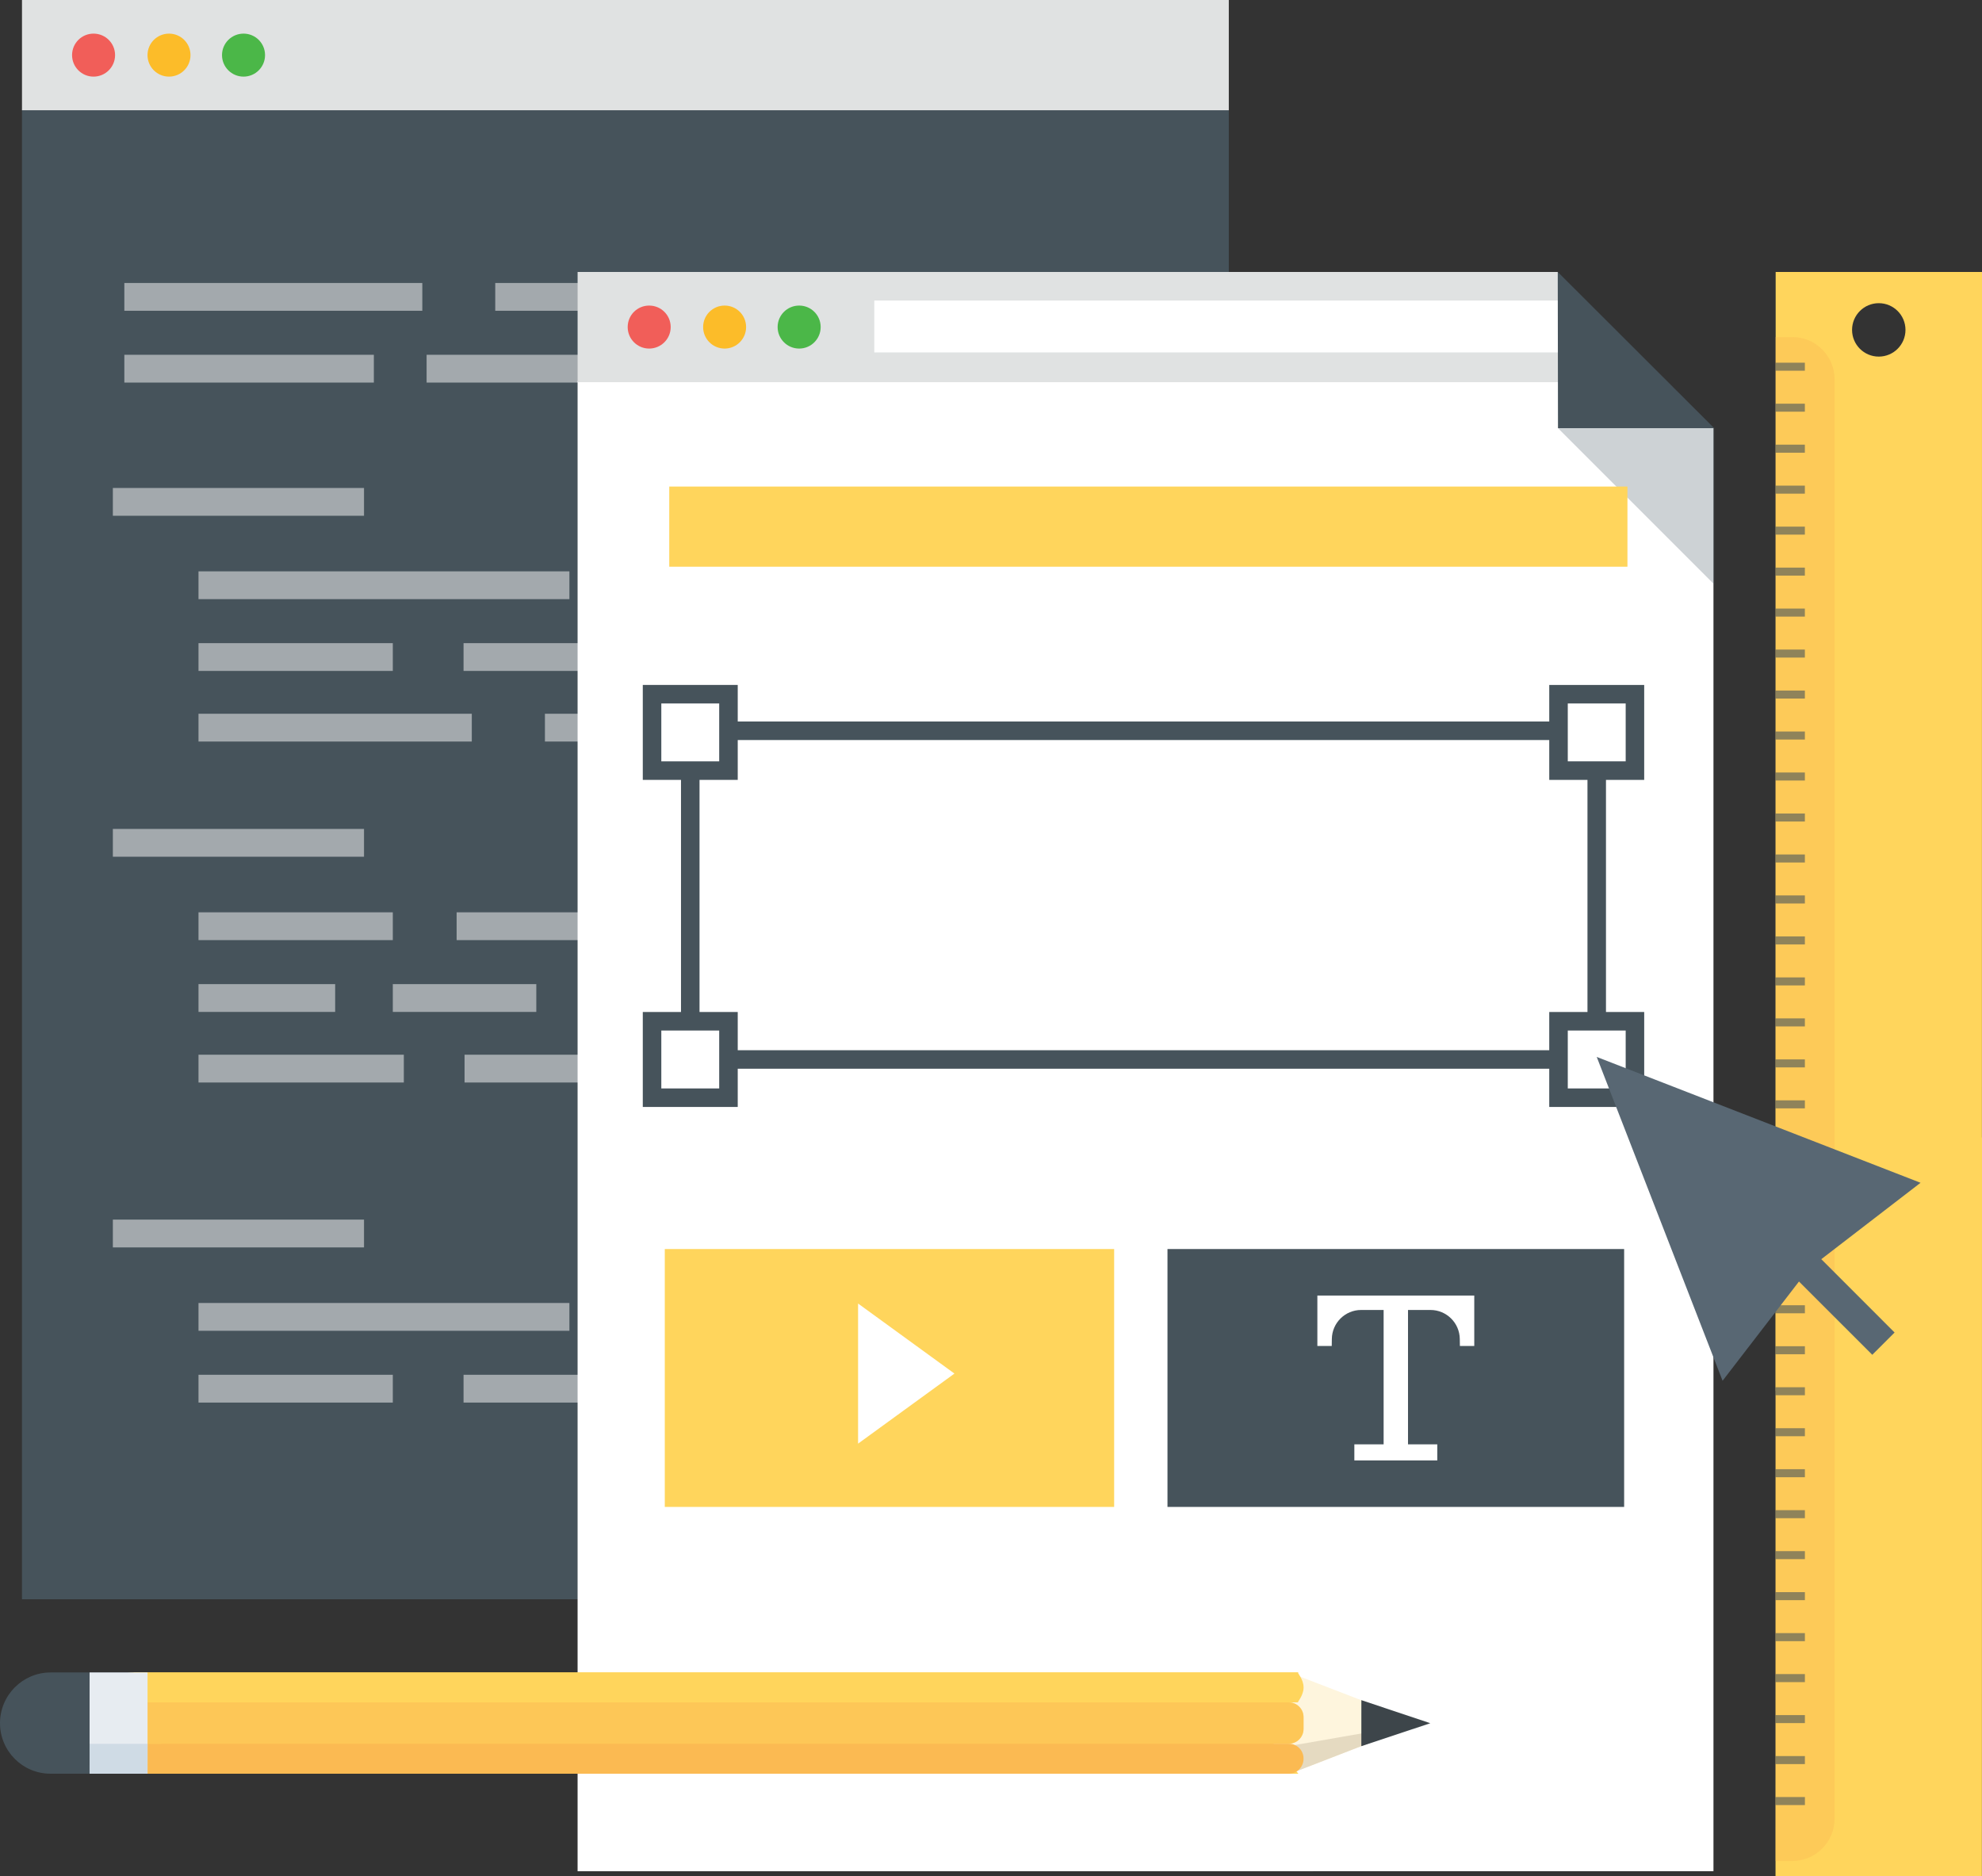 <?xml version="1.0" encoding="utf-8"?>
<!-- Generator: Adobe Illustrator 12.0.0, SVG Export Plug-In . SVG Version: 6.00 Build 51448)  -->
<!DOCTYPE svg PUBLIC "-//W3C//DTD SVG 1.1//EN" "http://www.w3.org/Graphics/SVG/1.1/DTD/svg11.dtd">
<svg  version="1.1" id="Layer_1" xmlns="http://www.w3.org/2000/svg" xmlns:xlink="http://www.w3.org/1999/xlink" width="182.587" height="172.83"
	 viewBox="0 0 182.587 172.83" overflow="visible" enable-background="new 0 0 182.587 172.83" xml:space="preserve">
<rect x="0" y="0" width="182.587" height="172.83" fill="#333333" stroke="none"/>
<g id="XMLID_10694_">
	<g id="XMLID_10701_">
		<g id="XMLID_10703_">
			<g id="XMLID_10714_">
				<g id="XMLID_10786_">
					<g id="XMLID_10787_">
						<g id="XMLID_10989_">
							<g id="XMLID_11117_">
								<g id="XMLID_11118_">
									<g id="XMLID_11188_">
										<g id="XMLID_11191_">
											<g id="XMLID_11194_">
												<rect id="XMLID_13025_" x="2.025" y="10.044" fill="#46535B" width="111.175" height="137.267"/>
											</g>
										</g>
									</g>
									<g id="XMLID_11164_">
										<g id="XMLID_11167_">
											<g id="XMLID_11170_">
												<g id="XMLID_11173_">
													<g id="XMLID_11176_">
														<g id="XMLID_11179_">
															<g id="XMLID_11182_">
																<g id="XMLID_11185_">
																	<rect id="XMLID_13024_" x="2.026" fill="#E0E2E2" width="111.174" height="10.155"/>
																</g>
															</g>
														</g>
													</g>
												</g>
											</g>
										</g>
									</g>
									<g id="XMLID_11119_">
										<g id="XMLID_11149_">
											<g id="XMLID_11152_">
												<g id="XMLID_11155_">
													<g id="XMLID_11158_">
														<g id="XMLID_11161_">
															<path id="XMLID_13023_" fill="#F15E59" d="M10.601,5.077c0,1.094-0.89,1.981-1.984,1.981
																c-1.094,0-1.978-0.887-1.978-1.981c0-1.098,0.884-1.98,1.978-1.98C9.711,3.097,10.601,3.979,10.601,5.077z"/>
														</g>
													</g>
												</g>
											</g>
										</g>
										<g id="XMLID_11134_">
											<g id="XMLID_11137_">
												<g id="XMLID_11140_">
													<g id="XMLID_11143_">
														<g id="XMLID_11146_">
															<path id="XMLID_13022_" fill="#FCBC29" d="M17.549,5.077c0,1.094-0.887,1.981-1.978,1.981
																c-1.096,0-1.981-0.887-1.981-1.981c0-1.098,0.885-1.98,1.981-1.98C16.662,3.097,17.549,3.979,17.549,5.077z"/>
														</g>
													</g>
												</g>
											</g>
										</g>
										<g id="XMLID_11120_">
											<g id="XMLID_11121_">
												<g id="XMLID_11122_">
													<g id="XMLID_11123_">
														<g id="XMLID_11126_">
															<path id="XMLID_13021_" fill="#4BB748" d="M24.417,5.077c0,1.094-0.888,1.981-1.981,1.981
																c-1.093,0-1.984-0.887-1.984-1.981c0-1.098,0.892-1.98,1.984-1.98C23.529,3.097,24.417,3.979,24.417,5.077z"/>
														</g>
													</g>
												</g>
											</g>
										</g>
									</g>
								</g>
							</g>
							<g id="XMLID_10990_" opacity="0.5">
								<g id="XMLID_11073_">
									<g id="XMLID_11112_">
										<g id="XMLID_11116_">
											<rect id="XMLID_13020_" x="10.397" y="76.354" fill="#FFFFFF" width="23.137" height="2.56"/>
										</g>
									</g>
									<g id="XMLID_11108_">
										<g id="XMLID_11109_">
											<rect id="XMLID_13019_" x="18.286" y="84.035" fill="#FFFFFF" width="17.901" height="2.56"/>
										</g>
									</g>
									<g id="XMLID_11106_">
										<g id="XMLID_11107_">
											<rect id="XMLID_13018_" x="42.066" y="84.035" fill="#FFFFFF" width="17.396" height="2.56"/>
										</g>
									</g>
									<g id="XMLID_11099_">
										<g id="XMLID_11102_">
											<rect id="XMLID_13017_" x="64.544" y="84.035" fill="#FFFFFF" width="17.396" height="2.56"/>
										</g>
									</g>
									<g id="XMLID_11097_">
										<g id="XMLID_11098_">
											<rect id="XMLID_13016_" x="18.286" y="97.15" fill="#FFFFFF" width="18.916" height="2.561"/>
										</g>
									</g>
									<g id="XMLID_11095_">
										<g id="XMLID_11096_">
											<rect id="XMLID_13015_" x="42.796" y="97.15" fill="#FFFFFF" width="13.952" height="2.561"/>
										</g>
									</g>
									<g id="XMLID_11093_">
										<g id="XMLID_11094_">
											<rect id="XMLID_13014_" x="61.654" y="97.15" fill="#FFFFFF" width="13.952" height="2.561"/>
										</g>
									</g>
									<g id="XMLID_11088_">
										<g id="XMLID_11092_">
											<rect id="XMLID_13013_" x="18.286" y="90.648" fill="#FFFFFF" width="12.589" height="2.561"/>
										</g>
									</g>
									<g id="XMLID_11084_">
										<g id="XMLID_11085_">
											<rect id="XMLID_13012_" x="36.187" y="90.648" fill="#FFFFFF" width="13.218" height="2.561"/>
										</g>
									</g>
									<g id="XMLID_11082_">
										<g id="XMLID_11083_">
											<rect id="XMLID_13011_" x="53.87" y="90.648" fill="#FFFFFF" width="21.763" height="2.561"/>
										</g>
									</g>
								</g>
								<g id="XMLID_11004_">
									<g id="XMLID_11057_">
										<g id="XMLID_11065_">
											<rect id="XMLID_13010_" x="10.397" y="44.948" fill="#FFFFFF" width="23.137" height="2.56"/>
										</g>
									</g>
									<g id="XMLID_11048_">
										<g id="XMLID_11051_">
											<rect id="XMLID_13009_" x="18.286" y="52.628" fill="#FFFFFF" width="34.169" height="2.56"/>
										</g>
									</g>
									<g id="XMLID_11040_">
										<g id="XMLID_11044_">
											<rect id="XMLID_13008_" x="56.748" y="52.628" fill="#FFFFFF" width="17.482" height="2.56"/>
										</g>
									</g>
									<g id="XMLID_11034_">
										<g id="XMLID_11037_">
											<rect id="XMLID_13007_" x="18.286" y="65.744" fill="#FFFFFF" width="25.177" height="2.56"/>
										</g>
									</g>
									<g id="XMLID_11028_">
										<g id="XMLID_11031_">
											<rect id="XMLID_13006_" x="50.2" y="65.744" fill="#FFFFFF" width="18.522" height="2.56"/>
										</g>
									</g>
									<g id="XMLID_11018_">
										<g id="XMLID_11025_">
											<rect id="XMLID_13005_" x="18.286" y="59.241" fill="#FFFFFF" width="17.901" height="2.56"/>
										</g>
									</g>
									<g id="XMLID_11016_">
										<g id="XMLID_11017_">
											<rect id="XMLID_13004_" x="42.703" y="59.241" fill="#FFFFFF" width="13.819" height="2.56"/>
										</g>
									</g>
									<g id="XMLID_11014_">
										<g id="XMLID_11015_">
											<rect id="XMLID_13003_" x="61.813" y="59.241" fill="#FFFFFF" width="13.819" height="2.56"/>
										</g>
									</g>
									<g id="XMLID_11005_">
										<g id="XMLID_11012_">
											<g id="XMLID_11013_">
												<rect id="XMLID_13002_" x="11.455" y="26.066" fill="#FFFFFF" width="27.449" height="2.56"/>
											</g>
										</g>
										<g id="XMLID_11010_">
											<g id="XMLID_11011_">
												<rect id="XMLID_13001_" x="45.623" y="26.066" fill="#FFFFFF" width="21.775" height="2.56"/>
											</g>
										</g>
										<g id="XMLID_11008_">
											<g id="XMLID_11009_">
												<rect id="XMLID_13000_" x="11.455" y="32.68" fill="#FFFFFF" width="22.985" height="2.56"/>
											</g>
										</g>
										<g id="XMLID_11006_">
											<g id="XMLID_11007_">
												<rect id="XMLID_12999_" x="39.301" y="32.68" fill="#FFFFFF" width="20.336" height="2.56"/>
											</g>
										</g>
									</g>
								</g>
								<g id="XMLID_10991_">
									<g id="XMLID_11002_">
										<g id="XMLID_11003_">
											<rect id="XMLID_12998_" x="10.397" y="112.339" fill="#FFFFFF" width="23.137" height="2.561"/>
										</g>
									</g>
									<g id="XMLID_11000_">
										<g id="XMLID_11001_">
											<rect id="XMLID_12997_" x="18.286" y="120.019" fill="#FFFFFF" width="34.169" height="2.561"/>
										</g>
									</g>
									<g id="XMLID_10998_">
										<g id="XMLID_10999_">
											<rect id="XMLID_12996_" x="56.748" y="120.019" fill="#FFFFFF" width="17.482" height="2.561"/>
										</g>
									</g>
									<g id="XMLID_10996_">
										<g id="XMLID_10997_">
											<rect id="XMLID_12995_" x="18.286" y="126.632" fill="#FFFFFF" width="17.901" height="2.561"/>
										</g>
									</g>
									<g id="XMLID_10994_">
										<g id="XMLID_10995_">
											<rect id="XMLID_12994_" x="42.703" y="126.632" fill="#FFFFFF" width="13.819" height="2.561"/>
										</g>
									</g>
									<g id="XMLID_10992_">
										<g id="XMLID_10993_">
											<rect id="XMLID_12993_" x="61.813" y="126.632" fill="#FFFFFF" width="13.819" height="2.561"/>
										</g>
									</g>
								</g>
							</g>
						</g>
						<g id="XMLID_10947_">
							<g id="XMLID_10948_">
								<g id="XMLID_10954_">
									<g id="XMLID_10955_">
										<g id="XMLID_10956_">
											<g id="XMLID_10986_">
												<g id="XMLID_10987_">
													<g id="XMLID_10988_">
														<polygon id="XMLID_12992_" fill="#FFFFFF" points="144.797,35.092 157.849,39.439 157.849,172.359 53.209,172.361 
															53.209,35.092 														"/>
													</g>
												</g>
											</g>
											<g id="XMLID_10973_">
												<g id="XMLID_10974_">
													<g id="XMLID_10975_">
														<g id="XMLID_10981_">
															<g id="XMLID_10982_">
																<g id="XMLID_10983_">
																	<g id="XMLID_10984_">
																		<g id="XMLID_10985_">
																			<polygon id="XMLID_12991_" fill="#E0E2E2" points="143.504,25.049 53.21,25.049 53.21,35.204 146.228,35.204 
																																							"/>
																		</g>
																	</g>
																</g>
															</g>
														</g>
														<g id="XMLID_10976_">
															<g id="XMLID_10977_">
																<g id="XMLID_10978_">
																	<g id="XMLID_10979_">
																		<g id="XMLID_10980_">
																			<polygon id="XMLID_12990_" fill="#FFFFFF" points="145.375,32.462 80.54,32.462 80.54,27.678 143.988,27.678 
																																							"/>
																		</g>
																	</g>
																</g>
															</g>
														</g>
													</g>
												</g>
											</g>
											<g id="XMLID_10957_">
												<g id="XMLID_10968_">
													<g id="XMLID_10969_">
														<g id="XMLID_10970_">
															<g id="XMLID_10971_">
																<g id="XMLID_10972_">
																	<path id="XMLID_12989_" fill="#F15E59" d="M61.786,30.126c0,1.094-0.89,1.981-1.984,1.981
																		s-1.978-0.887-1.978-1.981c0-1.098,0.883-1.98,1.978-1.98S61.786,29.028,61.786,30.126z"/>
																</g>
															</g>
														</g>
													</g>
												</g>
												<g id="XMLID_10963_">
													<g id="XMLID_10964_">
														<g id="XMLID_10965_">
															<g id="XMLID_10966_">
																<g id="XMLID_10967_">
																	<path id="XMLID_12988_" fill="#FCBC29" d="M68.733,30.126c0,1.094-0.887,1.981-1.978,1.981
																		c-1.096,0-1.981-0.887-1.981-1.981c0-1.098,0.885-1.98,1.981-1.98C67.847,28.146,68.733,29.028,68.733,30.126z"/>
																</g>
															</g>
														</g>
													</g>
												</g>
												<g id="XMLID_10958_">
													<g id="XMLID_10959_">
														<g id="XMLID_10960_">
															<g id="XMLID_10961_">
																<g id="XMLID_10962_">
																	<path id="XMLID_12987_" fill="#4BB748" d="M75.602,30.126c0,1.094-0.888,1.981-1.981,1.981
																		c-1.093,0-1.984-0.887-1.984-1.981c0-1.098,0.891-1.98,1.984-1.98C74.714,28.146,75.602,29.028,75.602,30.126z"/>
																</g>
															</g>
														</g>
													</g>
												</g>
											</g>
										</g>
									</g>
								</g>
								<g id="XMLID_10949_">
									<g id="XMLID_10952_">
										<g id="XMLID_10953_">
											<polygon id="XMLID_12986_" fill="#46535B" points="157.916,39.439 143.526,39.439 143.504,25.049 											"/>
										</g>
									</g>
									<g id="XMLID_10950_" opacity="0.3">
										<g id="XMLID_10951_">
											<polygon id="XMLID_12985_" fill="#586773" points="157.916,53.829 157.916,39.439 143.526,39.439 											"/>
										</g>
									</g>
								</g>
							</g>
						</g>
						<g id="XMLID_10788_">
							<g id="XMLID_10789_">
								<g id="XMLID_10940_">
									<g id="XMLID_10941_">
										<g id="XMLID_10942_">
											<g id="XMLID_10943_">
												<g id="XMLID_10944_">
													<path id="XMLID_14448_" fill="#FFD55C" d="M163.574,69.322l-0.008,58.8h0.011l-0.006,32.951l-0.005,11.757h19.011
														l0.004-14.646l0.007-53.407h-0.008l0.002-32.565l0.006-47.162h-19.009L163.574,69.322z M175.538,30.387
														c0,1.358-1.102,2.46-2.46,2.46c-1.359,0-2.461-1.102-2.461-2.46c0-1.359,1.102-2.461,2.461-2.461
														C174.436,27.926,175.538,29.028,175.538,30.387z"/>
												</g>
											</g>
										</g>
									</g>
								</g>
								<g id="XMLID_10935_" opacity="0.4">
									<g id="XMLID_10936_">
										<g id="XMLID_10937_">
											<g id="XMLID_10938_">
												<g id="XMLID_10939_">
													<path id="XMLID_12984_" fill="#FBBA52" d="M163.566,171.419h1.546c2.152,0,3.896-1.747,3.896-3.898V34.943
														c0-2.151-1.744-3.9-3.896-3.9h-1.546V171.419z"/>
												</g>
											</g>
										</g>
									</g>
								</g>
								<g id="XMLID_10790_" opacity="0.6">
									<g id="XMLID_10931_">
										<g id="XMLID_10932_">
											<g id="XMLID_10933_">
												<g id="XMLID_10934_">
													<rect id="XMLID_12983_" x="163.557" y="142.876" fill="#46535B" width="2.715" height="0.738"/>
												</g>
											</g>
										</g>
									</g>
									<g id="XMLID_10927_">
										<g id="XMLID_10928_">
											<g id="XMLID_10929_">
												<g id="XMLID_10930_">
													<rect id="XMLID_12982_" x="163.555" y="157.979" fill="#46535B" width="2.717" height="0.737"/>
												</g>
											</g>
										</g>
									</g>
									<g id="XMLID_10923_">
										<g id="XMLID_10924_">
											<g id="XMLID_10925_">
												<g id="XMLID_10926_">
													<rect id="XMLID_12981_" x="163.557" y="150.428" fill="#46535B" width="2.715" height="0.742"/>
												</g>
											</g>
										</g>
									</g>
									<g id="XMLID_10919_">
										<g id="XMLID_10920_">
											<g id="XMLID_10921_">
												<g id="XMLID_10922_">
													<rect id="XMLID_12980_" x="163.557" y="146.654" fill="#46535B" width="2.715" height="0.738"/>
												</g>
											</g>
										</g>
									</g>
									<g id="XMLID_10915_">
										<g id="XMLID_10916_">
											<g id="XMLID_10917_">
												<g id="XMLID_10918_">
													<rect id="XMLID_12979_" x="163.557" y="154.201" fill="#46535B" width="2.715" height="0.742"/>
												</g>
											</g>
										</g>
									</g>
									<g id="XMLID_10911_">
										<g id="XMLID_10912_">
											<g id="XMLID_10913_">
												<g id="XMLID_10914_">
													<rect id="XMLID_12978_" x="163.555" y="165.527" fill="#46535B" width="2.718" height="0.739"/>
												</g>
											</g>
										</g>
									</g>
									<g id="XMLID_10907_">
										<g id="XMLID_10908_">
											<g id="XMLID_10909_">
												<g id="XMLID_10910_">
													<rect id="XMLID_12977_" x="163.555" y="161.754" fill="#46535B" width="2.717" height="0.737"/>
												</g>
											</g>
										</g>
									</g>
									<g id="XMLID_10903_">
										<g id="XMLID_10904_">
											<g id="XMLID_10905_">
												<g id="XMLID_10906_">
													<rect id="XMLID_12976_" x="163.557" y="33.408" fill="#46535B" width="2.711" height="0.738"/>
												</g>
											</g>
										</g>
									</g>
									<g id="XMLID_10899_">
										<g id="XMLID_10900_">
											<g id="XMLID_10901_">
												<g id="XMLID_10902_">
													<rect id="XMLID_12975_" x="163.555" y="48.509" fill="#46535B" width="2.713" height="0.736"/>
												</g>
											</g>
										</g>
									</g>
									<g id="XMLID_10895_">
										<g id="XMLID_10896_">
											<g id="XMLID_10897_">
												<g id="XMLID_10898_">
													<rect id="XMLID_12974_" x="163.557" y="40.957" fill="#46535B" width="2.711" height="0.742"/>
												</g>
											</g>
										</g>
									</g>
									<g id="XMLID_10891_">
										<g id="XMLID_10892_">
											<g id="XMLID_10893_">
												<g id="XMLID_10894_">
													<rect id="XMLID_12973_" x="163.557" y="37.185" fill="#46535B" width="2.711" height="0.735"/>
												</g>
											</g>
										</g>
									</g>
									<g id="XMLID_10887_">
										<g id="XMLID_10888_">
											<g id="XMLID_10889_">
												<g id="XMLID_10890_">
													<rect id="XMLID_12972_" x="163.557" y="44.732" fill="#46535B" width="2.711" height="0.741"/>
												</g>
											</g>
										</g>
									</g>
									<g id="XMLID_10883_">
										<g id="XMLID_10884_">
											<g id="XMLID_10885_">
												<g id="XMLID_10886_">
													<rect id="XMLID_12971_" x="163.555" y="63.607" fill="#46535B" width="2.715" height="0.738"/>
												</g>
											</g>
										</g>
									</g>
									<g id="XMLID_10879_">
										<g id="XMLID_10880_">
											<g id="XMLID_10881_">
												<g id="XMLID_10882_">
													<rect id="XMLID_12970_" x="163.555" y="56.057" fill="#46535B" width="2.713" height="0.738"/>
												</g>
											</g>
										</g>
									</g>
									<g id="XMLID_10875_">
										<g id="XMLID_10876_">
											<g id="XMLID_10877_">
												<g id="XMLID_10878_">
													<rect id="XMLID_12969_" x="163.555" y="52.283" fill="#46535B" width="2.713" height="0.737"/>
												</g>
											</g>
										</g>
									</g>
									<g id="XMLID_10871_">
										<g id="XMLID_10872_">
											<g id="XMLID_10873_">
												<g id="XMLID_10874_">
													<rect id="XMLID_12968_" x="163.556" y="59.832" fill="#46535B" width="2.713" height="0.738"/>
												</g>
											</g>
										</g>
									</g>
									<g id="XMLID_10867_">
										<g id="XMLID_10868_">
											<g id="XMLID_10869_">
												<g id="XMLID_10870_">
													<rect id="XMLID_12967_" x="163.555" y="78.707" fill="#46535B" width="2.715" height="0.738"/>
												</g>
											</g>
										</g>
									</g>
									<g id="XMLID_10863_">
										<g id="XMLID_10864_">
											<g id="XMLID_10865_">
												<g id="XMLID_10866_">
													<rect id="XMLID_12966_" x="163.555" y="71.156" fill="#46535B" width="2.715" height="0.738"/>
												</g>
											</g>
										</g>
									</g>
									<g id="XMLID_10859_">
										<g id="XMLID_10860_">
											<g id="XMLID_10861_">
												<g id="XMLID_10862_">
													<rect id="XMLID_12965_" x="163.555" y="67.38" fill="#46535B" width="2.715" height="0.74"/>
												</g>
											</g>
										</g>
									</g>
									<g id="XMLID_10855_">
										<g id="XMLID_10856_">
											<g id="XMLID_10857_">
												<g id="XMLID_10858_">
													<rect id="XMLID_12964_" x="163.555" y="74.933" fill="#46535B" width="2.715" height="0.738"/>
												</g>
											</g>
										</g>
									</g>
									<g id="XMLID_10851_">
										<g id="XMLID_10852_">
											<g id="XMLID_10853_">
												<g id="XMLID_10854_">
													<rect id="XMLID_12963_" x="163.552" y="93.804" fill="#46535B" width="2.718" height="0.74"/>
												</g>
											</g>
										</g>
									</g>
									<g id="XMLID_10847_">
										<g id="XMLID_10848_">
											<g id="XMLID_10849_">
												<g id="XMLID_10850_">
													<rect id="XMLID_12962_" x="163.552" y="86.256" fill="#46535B" width="2.718" height="0.738"/>
												</g>
											</g>
										</g>
									</g>
									<g id="XMLID_10843_">
										<g id="XMLID_10844_">
											<g id="XMLID_10845_">
												<g id="XMLID_10846_">
													<rect id="XMLID_12961_" x="163.555" y="82.479" fill="#46535B" width="2.715" height="0.742"/>
												</g>
											</g>
										</g>
									</g>
									<g id="XMLID_10839_">
										<g id="XMLID_10840_">
											<g id="XMLID_10841_">
												<g id="XMLID_10842_">
													<rect id="XMLID_12960_" x="163.552" y="90.03" fill="#46535B" width="2.718" height="0.738"/>
												</g>
											</g>
										</g>
									</g>
									<g id="XMLID_10835_">
										<g id="XMLID_10836_">
											<g id="XMLID_10837_">
												<g id="XMLID_10838_">
													<rect id="XMLID_12959_" x="163.549" y="108.906" fill="#46535B" width="2.723" height="0.738"/>
												</g>
											</g>
										</g>
									</g>
									<g id="XMLID_10831_">
										<g id="XMLID_10832_">
											<g id="XMLID_10833_">
												<g id="XMLID_10834_">
													<rect id="XMLID_12958_" x="163.55" y="101.355" fill="#46535B" width="2.72" height="0.737"/>
												</g>
											</g>
										</g>
									</g>
									<g id="XMLID_10827_">
										<g id="XMLID_10828_">
											<g id="XMLID_10829_">
												<g id="XMLID_10830_">
													<rect id="XMLID_12957_" x="163.55" y="97.582" fill="#46535B" width="2.72" height="0.736"/>
												</g>
											</g>
										</g>
									</g>
									<g id="XMLID_10823_">
										<g id="XMLID_10824_">
											<g id="XMLID_10825_">
												<g id="XMLID_10826_">
													<rect id="XMLID_12956_" x="163.549" y="105.131" fill="#46535B" width="2.723" height="0.736"/>
												</g>
											</g>
										</g>
									</g>
									<g id="XMLID_10819_">
										<g id="XMLID_10820_">
											<g id="XMLID_10821_">
												<g id="XMLID_10822_">
													<rect id="XMLID_12955_" x="163.547" y="124.003" fill="#46535B" width="2.725" height="0.738"/>
												</g>
											</g>
										</g>
									</g>
									<g id="XMLID_10815_">
										<g id="XMLID_10816_">
											<g id="XMLID_10817_">
												<g id="XMLID_10818_">
													<rect id="XMLID_12954_" x="163.549" y="116.454" fill="#46535B" width="2.723" height="0.738"/>
												</g>
											</g>
										</g>
									</g>
									<g id="XMLID_10811_">
										<g id="XMLID_10812_">
											<g id="XMLID_10813_">
												<g id="XMLID_10814_">
													<rect id="XMLID_12953_" x="163.549" y="112.68" fill="#46535B" width="2.723" height="0.737"/>
												</g>
											</g>
										</g>
									</g>
									<g id="XMLID_10807_">
										<g id="XMLID_10808_">
											<g id="XMLID_10809_">
												<g id="XMLID_10810_">
													<rect id="XMLID_12952_" x="163.549" y="120.228" fill="#46535B" width="2.723" height="0.74"/>
												</g>
											</g>
										</g>
									</g>
									<g id="XMLID_10803_">
										<g id="XMLID_10804_">
											<g id="XMLID_10805_">
												<g id="XMLID_10806_">
													<rect id="XMLID_12951_" x="163.547" y="127.781" fill="#46535B" width="2.725" height="0.737"/>
												</g>
											</g>
										</g>
									</g>
									<g id="XMLID_10799_">
										<g id="XMLID_10800_">
											<g id="XMLID_10801_">
												<g id="XMLID_10802_">
													<rect id="XMLID_12950_" x="163.547" y="135.329" fill="#46535B" width="2.725" height="0.74"/>
												</g>
											</g>
										</g>
									</g>
									<g id="XMLID_10795_">
										<g id="XMLID_10796_">
											<g id="XMLID_10797_">
												<g id="XMLID_10798_">
													<rect id="XMLID_12949_" x="163.547" y="131.554" fill="#46535B" width="2.725" height="0.739"/>
												</g>
											</g>
										</g>
									</g>
									<g id="XMLID_10791_">
										<g id="XMLID_10792_">
											<g id="XMLID_10793_">
												<g id="XMLID_10794_">
													<rect id="XMLID_12948_" x="163.547" y="139.104" fill="#46535B" width="2.725" height="0.739"/>
												</g>
											</g>
										</g>
									</g>
								</g>
							</g>
						</g>
					</g>
				</g>
				<g id="XMLID_10715_">
					<g id="XMLID_10734_">
						<g id="XMLID_10735_">
							<g id="XMLID_10780_">
								<g id="XMLID_10781_">
									<g id="XMLID_10782_">
										<g id="XMLID_10783_">
											<g id="XMLID_10784_">
												<g id="XMLID_10785_">
													<path id="XMLID_12947_" fill="#46535B" d="M4.654,154.052c-2.572,0-4.654,2.102-4.654,4.672l0,0
														c0,2.568,2.082,4.655,4.653,4.654l9.09,0.001v-9.327H4.654z"/>
												</g>
											</g>
										</g>
									</g>
								</g>
							</g>
							<g id="XMLID_10736_">
								<g id="XMLID_10774_">
									<g id="XMLID_10775_">
										<g id="XMLID_10776_">
											<g id="XMLID_10777_">
												<g id="XMLID_10778_">
													<g id="XMLID_10779_">
														<polygon id="XMLID_12946_" fill="#FEF5DD" points="119.176,163.251 130.883,158.718 119.239,154.234 15.484,158.792 
																													"/>
													</g>
												</g>
											</g>
										</g>
									</g>
								</g>
								<g id="XMLID_10768_">
									<g id="XMLID_10769_">
										<g id="XMLID_10770_">
											<g id="XMLID_10771_">
												<g id="XMLID_10772_">
													<g id="XMLID_10773_">
														<polygon id="XMLID_12945_" fill="#E5DAC1" points="119.176,163.251 130.883,158.718 119.331,160.73 116.223,161.966 
																													"/>
													</g>
												</g>
											</g>
										</g>
									</g>
								</g>
								<g id="XMLID_10743_">
									<g id="XMLID_10762_">
										<g id="XMLID_10763_">
											<g id="XMLID_10764_">
												<g id="XMLID_10765_">
													<g id="XMLID_10766_">
														<g id="XMLID_10767_">
															<polygon id="XMLID_12944_" fill="#FFD55C" points="119.61,163.379 115.585,158.539 119.612,154.052 12.316,154.052 
																12.316,163.379 															"/>
														</g>
													</g>
												</g>
											</g>
										</g>
									</g>
									<g id="XMLID_10756_">
										<g id="XMLID_10757_">
											<g id="XMLID_10758_">
												<g id="XMLID_10759_">
													<g id="XMLID_10760_">
														<g id="XMLID_10761_">
															<path id="XMLID_12943_" fill="#FFD55C" d="M11.762,156.808l4.981-0.002h97.91h4.076c0.748,0,1.357,0.611,1.357,1.359
																v1.092c-0.002,0.749-0.609,1.357-1.357,1.357H22.801h-6.057l-4.981,0.002c-0.75,0-3.195-0.61-3.195-1.359v-1.089
																C8.566,157.417,11.013,156.808,11.762,156.808z"/>
														</g>
													</g>
												</g>
											</g>
										</g>
									</g>
									<g id="XMLID_10750_">
										<g id="XMLID_10751_">
											<g id="XMLID_10752_">
												<g id="XMLID_10753_">
													<g id="XMLID_10754_">
														<g id="XMLID_10755_">
															<path id="XMLID_12942_" fill="#FBBA52" d="M11.762,160.617l4.981-0.002h6.057h95.928
																c0.748,0,1.357,0.609,1.357,1.355v0.042c0,0.749-0.609,1.366-1.357,1.367H22.801l-6.057-0.001l-4.982,0.001
																c-0.749,0-3.195-0.617-3.195-1.369v-0.04C8.567,161.223,11.013,160.617,11.762,160.617z"/>
														</g>
													</g>
												</g>
											</g>
										</g>
									</g>
									<g id="XMLID_10744_">
										<g id="XMLID_10745_">
											<g id="XMLID_10746_">
												<g id="XMLID_10747_">
													<g id="XMLID_10748_">
														<g id="XMLID_10749_">
															<path id="XMLID_12941_" fill="#FFD55C" d="M12.616,154.052h106.967c-0.105,0,0.502,0.605,0.504,1.357l0.001,0.039
																c-0.001,0.752-0.61,1.357-0.505,1.357l-106.967,0.002c-1.603,0-4.049-0.605-4.048-1.357v-0.039
																C8.567,154.657,11.013,154.052,12.616,154.052z"/>
														</g>
													</g>
												</g>
											</g>
										</g>
									</g>
								</g>
								<g id="XMLID_10737_">
									<g id="XMLID_10738_">
										<g id="XMLID_10739_">
											<g id="XMLID_10740_">
												<g id="XMLID_10741_">
													<g id="XMLID_10742_">
														<polygon id="XMLID_12940_" fill="#3D454A" points="131.762,158.727 125.411,160.843 125.413,156.603 														
															"/>
													</g>
												</g>
											</g>
										</g>
									</g>
								</g>
							</g>
						</g>
					</g>
					<g id="XMLID_10728_" opacity="0.5">
						<g id="XMLID_10729_">
							<g id="XMLID_10730_">
								<g id="XMLID_10731_">
									<g id="XMLID_10732_">
										<g id="XMLID_10733_">
											<path id="XMLID_12939_" fill="#FBBA52" d="M11.762,156.808l4.981-0.002h97.91h4.076c0.748,0,1.357,0.611,1.357,1.359
												v1.092c-0.002,0.749-0.609,1.357-1.357,1.357H22.801h-6.057l-4.981,0.002c-0.75,0-3.195-0.61-3.195-1.359v-1.089
												C8.566,157.417,11.013,156.808,11.762,156.808z"/>
										</g>
									</g>
								</g>
							</g>
						</g>
					</g>
					<g id="XMLID_10722_">
						<g id="XMLID_10723_">
							<g id="XMLID_10724_">
								<g id="XMLID_10725_">
									<g id="XMLID_10726_">
										<g id="XMLID_10727_">
											<polygon id="XMLID_12938_" fill="#E7ECF1" points="13.592,158 13.592,163.378 8.252,163.378 8.253,154.052 
												13.593,154.052 13.592,158 											"/>
										</g>
									</g>
								</g>
							</g>
						</g>
					</g>
					<g id="XMLID_10716_">
						<g id="XMLID_10717_">
							<g id="XMLID_10718_">
								<g id="XMLID_10719_">
									<g id="XMLID_10720_">
										<g id="XMLID_10721_">
											<polygon id="XMLID_12937_" fill="#CFDBE5" points="8.252,163.378 8.255,160.625 13.593,160.625 13.583,163.379 
																							"/>
										</g>
									</g>
								</g>
							</g>
						</g>
					</g>
				</g>
			</g>
			<g id="XMLID_10709_">
				<g id="XMLID_10712_">
					<g id="XMLID_10713_">
						<rect id="XMLID_12936_" x="107.551" y="115.05" fill="#46535B" width="42.069" height="23.754"/>
					</g>
				</g>
				<g id="XMLID_10710_">
					<g id="XMLID_10711_">
						<path id="XMLID_12935_" fill="#FFFFFF" d="M128.881,119.333h-0.591h-6.931v4.646h1.324l0.01-0.652
							c0.021-1.476,1.223-2.662,2.698-2.664l0.847-0.002h1.225v12.377h-2.697v1.481h3.524h0.591h3.525v-1.481h-2.697v-12.377h1.225
							l0.846,0.002c1.477,0.002,2.678,1.188,2.699,2.664l0.01,0.652h1.324v-4.646H128.881z"/>
					</g>
				</g>
			</g>
			<g id="XMLID_10704_">
				<g id="XMLID_10707_">
					<g id="XMLID_10708_">
						<rect id="XMLID_12934_" x="61.242" y="115.05" fill="#FFD55C" width="41.396" height="23.754"/>
					</g>
				</g>
				<g id="XMLID_10705_">
					<g id="XMLID_10706_">
						<polygon id="XMLID_12933_" fill="#FFFFFF" points="79.049,132.974 79.049,120.07 87.926,126.521 						"/>
					</g>
				</g>
			</g>
		</g>
		<g id="XMLID_10702_">
			<rect id="XMLID_12932_" x="61.654" y="44.817" fill="#FFD55C" width="88.27" height="7.383"/>
		</g>
	</g>
	<g id="XMLID_10700_">
		<path id="XMLID_12674_" fill="#46535B" d="M147.948,98.443H62.735V66.459h85.212V98.443z M64.442,96.737h81.8V68.166h-81.8V96.737
			z"/>
	</g>
	<g id="XMLID_10699_">
		<rect id="XMLID_12669_" x="60.068" y="63.944" fill="#FFFFFF" width="7.04" height="7.04"/>
		<path id="XMLID_12670_" fill="#46535B" d="M67.962,71.836h-8.747V63.09h8.747V71.836z M60.922,70.13h5.333v-5.333h-5.333V70.13z"
			/>
	</g>
	<g id="XMLID_10698_">
		<rect id="XMLID_12665_" x="60.068" y="94.07" fill="#FFFFFF" width="7.04" height="7.041"/>
		<path id="XMLID_12666_" fill="#46535B" d="M67.962,101.963h-8.747v-8.747h8.747V101.963z M60.922,100.257h5.333v-5.334h-5.333
			V100.257z"/>
	</g>
	<g id="XMLID_10697_">
		<rect id="XMLID_12661_" x="143.575" y="63.944" fill="#FFFFFF" width="7.041" height="7.04"/>
		<path id="XMLID_12662_" fill="#46535B" d="M151.468,71.836h-8.747V63.09h8.747V71.836z M144.428,70.13h5.334v-5.333h-5.334V70.13z
			"/>
	</g>
	<g id="XMLID_10696_">
		<rect id="XMLID_12657_" x="143.575" y="94.07" fill="#FFFFFF" width="7.041" height="7.041"/>
		<path id="XMLID_12658_" fill="#46535B" d="M151.468,101.963h-8.747v-8.747h8.747V101.963z M144.428,100.257h5.334v-5.334h-5.334
			V100.257z"/>
	</g>
	<g id="XMLID_10695_">
		<polygon id="XMLID_12931_" fill="#586773" points="176.926,108.947 147.095,97.355 158.688,127.185 165.727,118.041 
			172.479,124.792 174.534,122.738 167.782,115.985 		"/>
	</g>
</g>
</svg>

